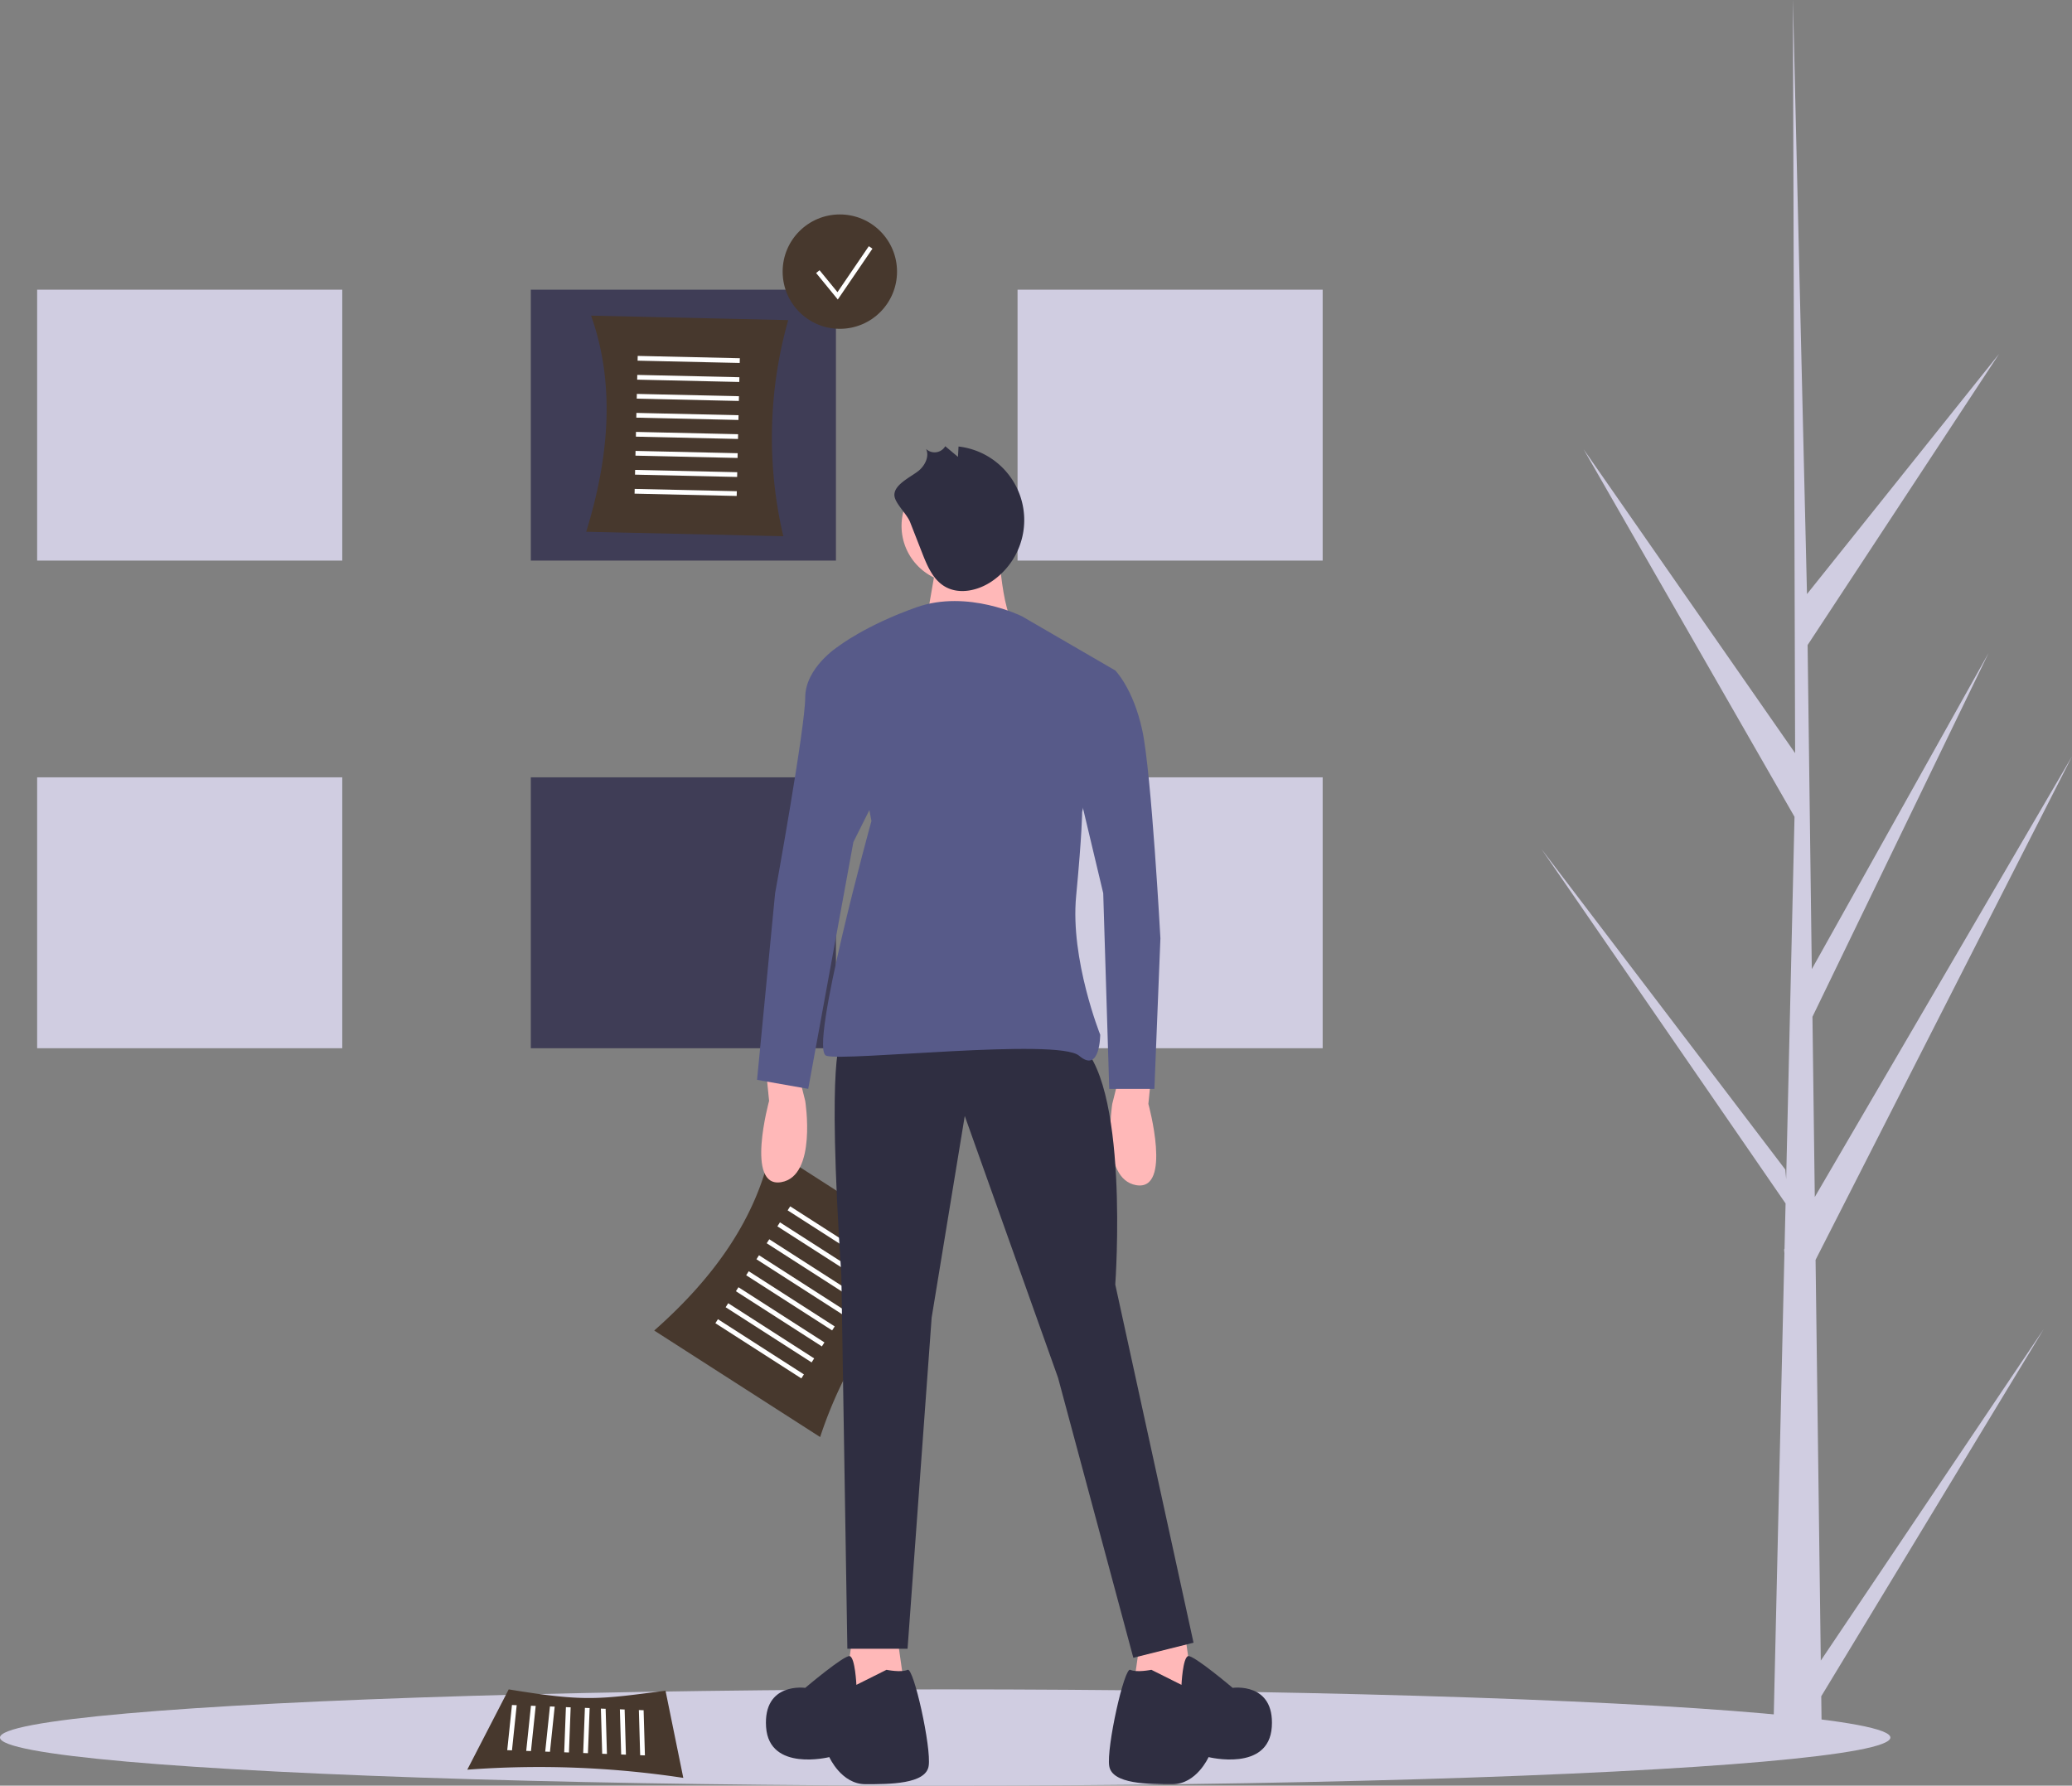 <svg id="b6b8b2d9-98ab-4cec-b352-4cd04d14ea2d" data-name="Layer 1" xmlns="http://www.w3.org/2000/svg" width="813.664" height="701.257" viewBox="0 0 813.664 701.257"><rect x="0" y="0" width="813.664" height="701.257" fill="#808080" stroke="none"/><title>content_structure</title><rect x="14.588" y="113.766" width="119.819" height="106.387" fill="#d0cde1"/><rect x="14.588" y="305.262" width="119.819" height="106.387" fill="#d0cde1"/><rect x="399.588" y="113.766" width="119.819" height="106.387" fill="#d0cde1"/><rect x="399.588" y="305.262" width="119.819" height="106.387" fill="#d0cde1"/><rect x="208.448" y="113.766" width="119.819" height="106.387" fill="#3f3d56"/><rect x="208.448" y="305.262" width="119.819" height="106.387" fill="#3f3d56"/><path d="M500.772,309.95l-77.407-1.753c9.27-29.995,11.269-58.553,1.921-84.868l77.407,1.753A169.482,169.482,0,0,0,500.772,309.95Z" transform="translate(-193.168 -99.371)" fill="#47382d"/><rect x="462.688" y="220.47" width="1.866" height="40.113" transform="translate(19.494 599.213) rotate(-88.703)" fill="#fff"/><rect x="462.519" y="227.931" width="1.866" height="40.113" transform="translate(11.87 606.336) rotate(-88.703)" fill="#fff"/><rect x="462.35" y="235.392" width="1.866" height="40.113" transform="translate(4.246 613.459) rotate(-88.703)" fill="#fff"/><rect x="462.181" y="242.853" width="1.866" height="40.113" transform="translate(-3.378 620.582) rotate(-88.703)" fill="#fff"/><rect x="462.012" y="250.314" width="1.866" height="40.113" transform="translate(-11.002 627.705) rotate(-88.703)" fill="#fff"/><rect x="461.843" y="257.775" width="1.866" height="40.113" transform="translate(-18.626 634.828) rotate(-88.703)" fill="#fff"/><rect x="461.674" y="265.236" width="1.866" height="40.113" transform="translate(-26.251 641.951) rotate(-88.703)" fill="#fff"/><rect x="461.505" y="272.696" width="1.866" height="40.113" transform="translate(-33.875 649.075) rotate(-88.703)" fill="#fff"/><circle cx="329.799" cy="106.673" r="22.459" fill="#47382d"/><polygon points="328.998 117.617 320.492 107.22 321.83 106.126 328.872 114.734 341.179 96.685 342.606 97.658 328.998 117.617" fill="#fff"/><ellipse cx="371.172" cy="682.344" rx="371.172" ry="18.913" fill="#d0cde1"/><path d="M908.185,751.5l87.554-130.201L908.364,765.508l.183,14.651q-9.588.073-18.989-.319l4.342-188.328-.119-1.453.16-.281.416-17.796L798.475,432.773l95.769,125.89.34,3.761,3.28-142.289-82.816-144.328,83.052,119.332-.867-294.786.002-.981.028.965,5.498,232.331L978.237,238.294,903.007,352.682l1.647,127.274L974.109,355.742,904.91,498.668l.917,70.771L1006.832,396.409,906.134,594.128Z" transform="translate(-193.168 -99.371)" fill="#d0cde1"/><path d="M515.234,663.709l-65.157-41.826c23.541-20.772,40.126-44.106,45.858-71.437l65.157,41.826A169.482,169.482,0,0,0,515.234,663.709Z" transform="translate(-193.168 -99.371)" fill="#47382d"/><rect x="518.761" y="565.04" width="1.866" height="40.113" transform="matrix(0.54, -0.842, 0.842, 0.54, -446.594, 606.99)" fill="#fff"/><rect x="514.73" y="571.321" width="1.866" height="40.113" transform="matrix(0.54, -0.842, 0.842, 0.54, -453.733, 606.485)" fill="#fff"/><rect x="510.698" y="577.601" width="1.866" height="40.113" transform="translate(-460.871 605.98) rotate(-57.302)" fill="#fff"/><rect x="506.667" y="583.881" width="1.866" height="40.113" transform="translate(-468.01 605.475) rotate(-57.302)" fill="#fff"/><rect x="502.636" y="590.161" width="1.866" height="40.113" transform="translate(-475.148 604.97) rotate(-57.302)" fill="#fff"/><rect x="498.604" y="596.441" width="1.866" height="40.113" transform="translate(-482.287 604.465) rotate(-57.302)" fill="#fff"/><rect x="494.573" y="602.722" width="1.866" height="40.113" transform="translate(-489.426 603.96) rotate(-57.302)" fill="#fff"/><rect x="490.541" y="609.002" width="1.866" height="40.113" transform="translate(-496.564 603.455) rotate(-57.302)" fill="#fff"/><path d="M376.664,794.343l16.274-31.541c30.032,4.94,35.333,3.931,61.576.524l6.978,34.231A378.164,378.164,0,0,0,376.664,794.343Z" transform="translate(-193.168 -99.371)" fill="#47382d"/><polygon points="251.392 689.284 250.882 671.55 252.746 671.62 253.256 689.354 251.392 689.284" fill="#fff"/><polygon points="243.935 689.001 243.424 671.267 245.289 671.338 245.799 689.072 243.935 689.001" fill="#fff"/><polygon points="236.477 688.719 235.967 670.985 237.831 671.055 238.342 688.789 236.477 688.719" fill="#fff"/><rect x="414.582" y="778.043" width="17.747" height="1.866" transform="translate(-564.16 1073.268) rotate(-87.831)" fill="#fff"/><rect x="407.125" y="777.761" width="17.747" height="1.866" transform="translate(-571.053 1065.544) rotate(-87.831)" fill="#fff"/><polygon points="214.105 687.871 215.959 670.137 217.823 670.208 215.969 687.942 214.105 687.871" fill="#fff"/><polygon points="206.647 687.589 208.501 669.855 210.366 669.925 208.512 687.659 206.647 687.589" fill="#fff"/><polygon points="199.19 687.306 201.044 669.572 202.908 669.643 201.054 687.377 199.19 687.306" fill="#fff"/><path d="M494.006,519.886l1.182,11.821s-9.457,34.28,4.728,31.916,9.457-31.916,9.457-31.916l-2.364-9.457Z" transform="translate(-193.168 -99.371)" fill="#ffb8b8"/><path d="M645.312,521.068l-1.182,11.821s9.457,34.28-4.728,31.916-9.457-31.916-9.457-31.916l2.364-9.457Z" transform="translate(-193.168 -99.371)" fill="#ffb8b8"/><polygon points="334.527 644.518 330.981 669.341 355.805 666.977 352.258 642.154 334.527 644.518" fill="#ffb8b8"/><polygon points="465.738 644.518 469.284 669.341 444.46 666.977 448.007 642.154 465.738 644.518" fill="#ffb8b8"/><path d="M523.558,508.065s-5.91,2.364,0,92.202L525.922,746.844H549.563l9.457-130.028,13.003-79.199,36.644,102.841,29.552,109.933,23.642-5.91-30.734-140.667s5.91-81.563-15.367-95.748S523.558,508.065,523.558,508.065Z" transform="translate(-193.168 -99.371)" fill="#2f2e41"/><path d="M529.468,761.029s-.491-10.75-2.61-11.285-17.486,12.467-17.486,12.467-16.549-2.364-15.367,15.367,24.824,11.821,24.824,11.821,4.728,10.639,14.185,10.639,23.642,0,24.824-7.092-5.91-39.008-8.275-37.826-8.275,0-8.275,0Z" transform="translate(-193.168 -99.371)" fill="#2f2e41"/><path d="M657.132,761.029s.491-10.75,2.61-11.285,17.486,12.467,17.486,12.467,16.549-2.364,15.367,15.367S667.771,789.399,667.771,789.399s-4.728,10.639-14.185,10.639-23.642,0-24.824-7.092,5.91-39.008,8.275-37.826,8.275,0,8.275,0Z" transform="translate(-193.168 -99.371)" fill="#2f2e41"/><circle cx="376.491" cy="206.559" r="22.459" fill="#ffb8b8"/><path d="M585.026,309.476s1.182,31.916,7.092,35.462-35.462,0-35.462,0l4.728-27.188Z" transform="translate(-193.168 -99.371)" fill="#ffb8b8"/><path d="M594.482,341.392s-21.277-10.639-41.373-3.546-30.734,15.367-30.734,15.367l13.003,68.56S510.555,511.611,517.647,513.975s91.02-7.092,99.294,0,8.275-8.275,8.275-8.275-11.821-29.552-9.457-54.375,2.364-33.098,2.364-33.098L631.127,362.67Z" transform="translate(-193.168 -99.371)" fill="#575a89"/><path d="M530.65,353.213h-8.275s-13.003,8.275-13.003,20.095-11.821,76.835-11.821,76.835L490.46,523.432l20.095,3.546L528.286,430.048,541.289,404.042Z" transform="translate(-193.168 -99.371)" fill="#575a89"/><path d="M608.667,362.67H631.127s7.092,7.092,10.639,23.642,7.092,81.563,7.092,81.563l-2.364,59.104H628.763l-2.364-76.835-11.821-49.647Z" transform="translate(-193.168 -99.371)" fill="#575a89"/><path d="M550.546,304.381l4.754,12.147c1.948,4.978,4.18,10.303,8.747,13.081,5.639,3.43,13.168,1.757,18.623-1.958a29.081,29.081,0,0,0-13.09-52.93l-.226,4.066-4.989-4.182a4.85,4.85,0,0,1-7.54,1.066c1.311,2.717-.202,6.03-2.386,8.111C551.757,286.339,544.081,289.411,544.4,293.981,544.613,297.031,549.309,301.22,550.546,304.381Z" transform="translate(-193.168 -99.371)" fill="#2f2e41"/></svg>